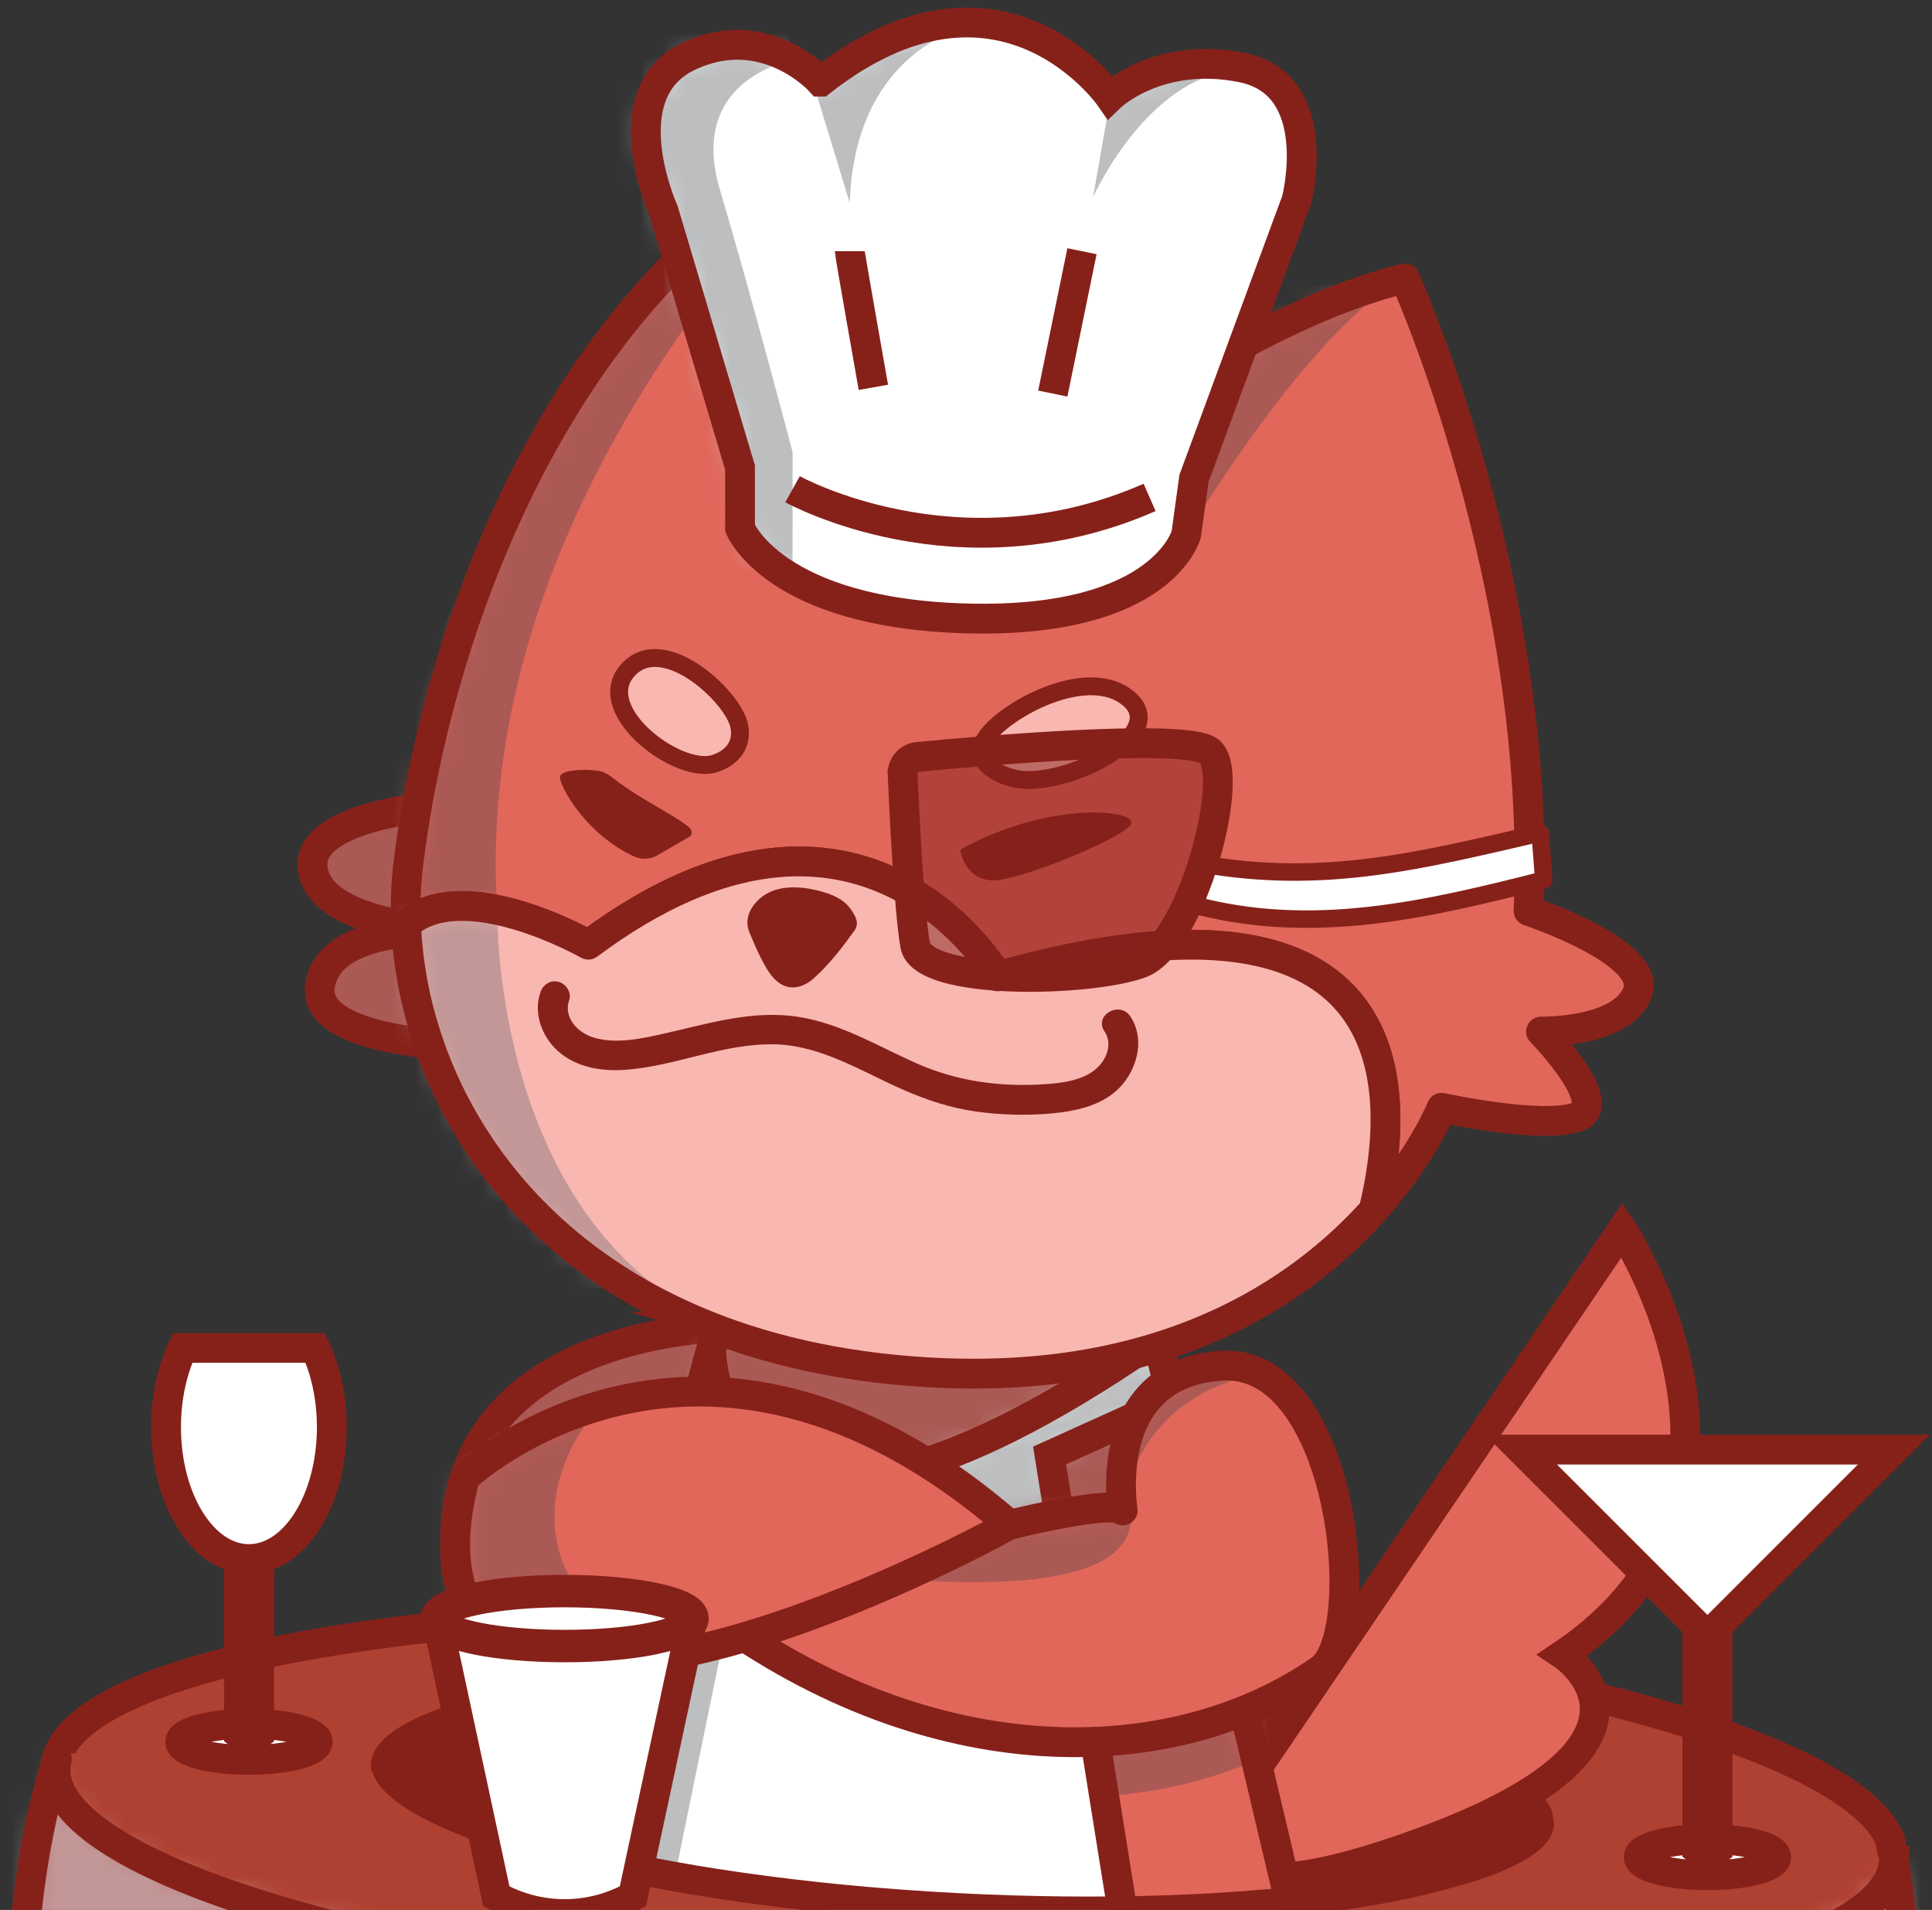 <svg width="86" height="85" viewBox="0 0 86 85" fill="none" xmlns="http://www.w3.org/2000/svg">
<rect x="0" y="0" width="86" height="85" fill="#333333" stroke="none"/>
<path d="M84.303 82.82C84.011 87.683 65.511 90.701 42.944 89.565C20.347 88.426 2.226 83.547 2.473 78.673C2.479 78.543 2.5 78.413 2.532 78.285C2.55 78.224 2.569 78.161 2.587 78.1C2.59 78.094 2.593 78.089 2.593 78.084C4.239 73.555 22.16 70.812 43.833 71.906C65.009 72.976 82.251 77.324 84.136 81.88C84.136 81.882 84.136 81.885 84.136 81.888C84.197 82.198 84.25 82.506 84.3 82.82H84.303Z" fill="#AF4132" stroke="#86211A" stroke-width="1.327" stroke-miterlimit="10"/>
<path d="M69.185 81.178C68.996 84.313 57.088 86.262 42.561 85.529C28.016 84.794 16.352 81.648 16.511 78.505C16.514 78.42 16.527 78.338 16.548 78.255C16.562 78.216 16.572 78.176 16.585 78.136C16.585 78.133 16.588 78.128 16.588 78.125C17.647 75.205 29.184 73.437 43.135 74.141C56.766 74.831 67.863 77.634 69.076 80.573C69.076 80.573 69.076 80.575 69.076 80.578C69.116 80.777 69.15 80.976 69.182 81.178H69.185Z" fill="#86211A"/>
<path d="M32.681 59.049C32.681 59.049 19.731 58.911 20.283 69.299C20.835 79.686 39.604 61.059 39.604 61.059L32.678 59.049H32.681Z" fill="#AB5954" stroke="#86211A" stroke-width="1.327" stroke-miterlimit="10"/>
<path d="M54.823 80.353L72.206 54.73C72.206 54.73 80.032 66.573 69.575 73.637C69.575 73.637 75.391 77.515 63.411 81.946C51.431 86.379 54.823 80.353 54.823 80.353Z" fill="#E1675A" stroke="#86211A" stroke-width="1.327" stroke-miterlimit="10"/>
<path d="M32.11 58.389L23.798 88.791L58.909 90.967L51.083 57.973L32.11 58.389Z" fill="#E1675A"/>
<mask id="mask0_2409_33162" style="mask-type:luminance" maskUnits="userSpaceOnUse" x="23" y="57" width="36" height="34">
<path d="M32.11 58.389L23.798 88.791L58.909 90.967L51.083 57.973L32.11 58.389Z" fill="white"/>
</mask>
<g mask="url(#mask0_2409_33162)">
<path d="M27.857 54.732L60.865 55.518L58.909 76.71C58.909 76.71 53.514 80.775 45.503 79.832C37.491 78.89 17.262 72.139 17.262 72.139L27.857 54.732Z" fill="#AB5954"/>
</g>
<path d="M32.11 58.389L23.798 88.791L58.909 90.967L51.083 57.973L32.11 58.389Z" stroke="#86211A" stroke-width="1.327" stroke-miterlimit="10"/>
<path d="M31.654 60.057C31.654 60.057 31.728 73.245 51.489 59.568L52.185 62.303L46.721 64.777L51.083 92.006L23.798 88.791L31.654 60.057Z" fill="white"/>
<mask id="mask1_2409_33162" style="mask-type:luminance" maskUnits="userSpaceOnUse" x="23" y="59" width="30" height="34">
<path d="M31.654 60.057C31.654 60.057 31.728 73.245 51.489 59.568L52.185 62.303L46.721 64.777L51.083 92.006L23.798 88.791L31.654 60.057Z" fill="white"/>
</mask>
<g mask="url(#mask1_2409_33162)">
<path d="M28.747 89.805L35.28 57.973L20.268 59.048L16.511 90.421L28.747 89.805Z" fill="#BCBEC0"/>
<path d="M58.29 56.494L23.026 58.849L27.504 69.154L51.635 73.983L58.29 56.494Z" fill="#BCBEC0"/>
</g>
<path d="M31.654 60.057C31.654 60.057 31.728 73.245 51.489 59.568L52.185 62.303L46.721 64.777L51.083 92.006L23.798 88.791L31.654 60.057Z" stroke="#86211A" stroke-width="1.327" stroke-miterlimit="10"/>
<path d="M20.169 35.811C20.169 35.811 13.418 36.122 13.936 38.771C14.454 41.42 20.843 41.471 20.843 41.471C20.843 41.471 14.714 40.847 14.247 43.86C13.779 46.873 23.026 46.613 23.026 46.613L20.169 35.809V35.811Z" fill="#AB5954" stroke="#86211A" stroke-width="1.327" stroke-miterlimit="10"/>
<path d="M49.976 67.219C49.976 67.219 48.951 61.124 54.38 60.779C59.809 60.434 61.017 72.754 58.771 74.312C52.185 78.883 41.526 79.061 31.624 71.79C21.722 64.519 31.624 71.509 40.764 68.95C49.904 66.391 49.976 67.219 49.976 67.219Z" fill="#E1675A"/>
<mask id="mask2_2409_33162" style="mask-type:luminance" maskUnits="userSpaceOnUse" x="27" y="60" width="33" height="18">
<path d="M49.976 67.219C49.976 67.219 48.951 61.124 54.38 60.779C59.809 60.434 61.017 72.754 58.771 74.312C52.185 78.883 41.526 79.061 31.624 71.79C21.722 64.519 31.624 71.509 40.764 68.95C49.904 66.391 49.976 67.219 49.976 67.219Z" fill="white"/>
</mask>
<g mask="url(#mask2_2409_33162)">
<path d="M49.976 67.219C49.976 67.219 50.334 62.183 56.1 61.134C56.1 61.134 48.821 58.352 49.976 67.219Z" fill="#AB5954"/>
<path d="M30.828 68.976C30.828 68.976 49.315 72.81 50.302 67.957C51.983 59.698 30.828 68.976 30.828 68.976Z" fill="#AB5954"/>
</g>
<path d="M49.976 67.219C49.976 67.219 48.951 61.124 54.38 60.779C59.809 60.434 61.017 72.754 58.771 74.312C52.185 78.883 41.526 79.061 31.624 71.79C21.722 64.519 31.624 71.509 40.764 68.95C49.904 66.391 49.976 67.219 49.976 67.219Z" stroke="#86211A" stroke-width="1.327" stroke-linejoin="round"/>
<path d="M20.7 65.745C20.7 65.745 31.143 55.891 44.94 67.856C44.94 67.856 25.98 78.437 21.133 71.787C21.133 71.787 19.505 70.21 20.7 65.745Z" fill="#E1675A"/>
<mask id="mask3_2409_33162" style="mask-type:luminance" maskUnits="userSpaceOnUse" x="20" y="61" width="25" height="13">
<path d="M20.7 65.747C20.7 65.747 31.144 55.893 44.94 67.858C44.94 67.858 25.98 78.439 21.133 71.789C21.133 71.789 19.506 70.212 20.7 65.747Z" fill="white"/>
</mask>
<g mask="url(#mask3_2409_33162)">
<path d="M26.716 62.554C26.716 62.554 23.851 65.511 24.921 69.153C25.991 72.795 31.144 73.387 31.144 73.387L23.023 78.285L15.741 68.659C15.741 68.659 23.49 61.311 26.713 62.551" fill="#AB5954"/>
</g>
<path d="M20.7 65.745C20.7 65.745 31.143 55.891 44.94 67.856C44.94 67.856 25.98 78.437 21.133 71.787C21.133 71.787 19.505 70.21 20.7 65.745Z" stroke="#86211A" stroke-width="1.327" stroke-miterlimit="10"/>
<path d="M72.888 44.177C72.195 45.977 68.596 45.908 68.596 45.908C68.596 45.908 71.781 49.162 70.189 49.715C68.596 50.269 64.17 49.3 64.17 49.3C64.17 49.3 63.334 51.419 61.144 53.864C62.368 48.868 63.042 38.225 44.409 43.45C44.409 43.45 38.378 32.95 26.188 42.043C26.188 42.043 20.605 38.86 18.075 41.145C18.035 40.214 18.07 39.303 18.178 38.427C19.288 29.425 23.305 17.859 31.128 10.728C38.954 3.595 37.778 7.957 37.778 7.957L39.092 17.238C39.092 17.238 44.494 16.89 49.862 18.727C49.862 18.727 56.509 13.842 62.535 12.39C62.535 12.39 68.665 25.998 68.041 40.54C68.041 40.54 73.581 42.374 72.888 44.177Z" fill="#E1675A"/>
<mask id="mask4_2409_33162" style="mask-type:luminance" maskUnits="userSpaceOnUse" x="18" y="6" width="55" height="48">
<path d="M72.888 44.175C72.195 45.975 68.596 45.906 68.596 45.906C68.596 45.906 71.781 49.16 70.188 49.713C68.596 50.267 64.17 49.298 64.17 49.298C64.17 49.298 63.334 51.417 61.144 53.862C62.368 48.866 63.042 38.223 44.409 43.448C44.409 43.448 38.377 32.949 26.187 42.041C26.187 42.041 20.605 38.858 18.075 41.143C18.035 40.212 18.069 39.301 18.178 38.425C19.288 29.423 23.304 17.857 31.128 10.726C38.953 3.593 37.778 7.955 37.778 7.955L39.092 17.235C39.092 17.235 44.494 16.888 49.861 18.725C49.861 18.725 56.509 13.84 62.535 12.388C62.535 12.388 68.665 25.996 68.041 40.538C68.041 40.538 73.581 42.373 72.888 44.175Z" fill="white"/>
</mask>
<g mask="url(#mask4_2409_33162)">
<path d="M37.305 6.635C37.305 6.635 10.634 30.543 27.86 57.185L14.146 52.974C14.146 52.974 17.262 13.903 37.305 6.635Z" fill="#AB5954"/>
<path d="M62.535 12.387C62.535 12.387 58.911 13.672 52.185 24.829L51.176 13.34L62.535 12.387Z" fill="#AB5954"/>
</g>
<path d="M72.888 44.177C72.195 45.977 68.596 45.908 68.596 45.908C68.596 45.908 71.781 49.162 70.189 49.715C68.596 50.269 64.17 49.3 64.17 49.3C64.17 49.3 63.334 51.419 61.144 53.864C62.368 48.868 63.042 38.225 44.409 43.45C44.409 43.45 38.378 32.95 26.188 42.043C26.188 42.043 20.605 38.86 18.075 41.145C18.035 40.214 18.07 39.303 18.178 38.427C19.288 29.425 23.305 17.859 31.128 10.728C38.954 3.595 37.778 7.957 37.778 7.957L39.092 17.238C39.092 17.238 44.494 16.89 49.862 18.727C49.862 18.727 56.509 13.842 62.535 12.39C62.535 12.39 68.665 25.998 68.041 40.54C68.041 40.54 73.581 42.374 72.888 44.177Z" stroke="#86211A" stroke-width="1.327" stroke-linecap="round" stroke-linejoin="round"/>
<path d="M61.144 53.863C57.948 57.428 51.871 61.689 41.308 61.073C25.245 60.133 18.433 49.775 18.075 41.145C20.605 38.859 26.187 42.042 26.187 42.042C38.378 32.95 44.409 43.449 44.409 43.449C63.042 38.224 62.368 48.867 61.144 53.863Z" fill="#F9B7B1"/>
<mask id="mask5_2409_33162" style="mask-type:luminance" maskUnits="userSpaceOnUse" x="18" y="38" width="44" height="24">
<path d="M61.144 53.865C57.948 57.43 51.871 61.691 41.308 61.075C25.245 60.135 18.433 49.777 18.075 41.147C20.605 38.861 26.187 42.044 26.187 42.044C38.378 32.952 44.409 43.451 44.409 43.451C63.042 38.226 62.368 48.869 61.144 53.865Z" fill="white"/>
</mask>
<g mask="url(#mask5_2409_33162)">
<path d="M22.137 40.62C22.137 40.62 21.911 54.733 32.333 59.049C40.286 62.344 27.857 57.191 27.857 57.191C27.857 57.191 18.271 58.89 17.653 52.5C17.034 46.11 16.511 40.623 16.511 40.623C16.511 40.623 20.528 39.41 22.137 40.623" fill="#C39797"/>
</g>
<path d="M61.144 53.863C57.948 57.428 51.871 61.689 41.308 61.073C25.245 60.133 18.433 49.775 18.075 41.145C20.605 38.859 26.187 42.042 26.187 42.042C38.378 32.95 44.409 43.449 44.409 43.449C63.042 38.224 62.368 48.867 61.144 53.863Z" stroke="#86211A" stroke-width="1.327" stroke-linecap="round" stroke-linejoin="round"/>
<path d="M31.866 33.961C31.866 33.961 33.164 33.597 32.904 32.299C32.644 31.001 29.477 28.041 27.918 29.857C26.36 31.673 30.308 34.582 31.866 33.961Z" fill="#F9B7B1" stroke="#86211A" stroke-width="0.796" stroke-miterlimit="10"/>
<path d="M45.054 34.619C45.054 34.619 43.387 34.25 43.753 33.101C44.12 31.951 48.282 29.424 50.249 31.102C52.216 32.777 47.05 35.23 45.054 34.619Z" fill="#F9B7B1" stroke="#86211A" stroke-width="0.796" stroke-miterlimit="10"/>
<path d="M68.718 39.165C63.573 40.466 58.404 41.713 53.015 40.237C53.015 40.237 53.345 39.428 53.514 38.451C58.956 39.398 63.22 38.305 68.558 37.07L68.718 39.165Z" fill="white" stroke="#86211A" stroke-width="0.778" stroke-linejoin="round"/>
<path d="M30.674 36.82C30.101 36.315 28.479 35.561 27.348 34.672C27.133 34.502 26.912 34.346 26.641 34.306C25.89 34.2 24.897 34.279 24.924 34.611C24.956 35.025 26.044 37.096 28.21 38.11C28.542 38.264 28.927 38.256 29.246 38.073L30.684 37.242C30.849 37.146 30.817 36.947 30.674 36.822V36.82Z" fill="#86211A"/>
<path d="M42.774 37.795C42.684 37.845 42.981 39.146 44.16 39.181C45.338 39.215 49.803 37.381 50.324 36.722C50.844 36.064 46.862 35.546 42.776 37.795H42.774Z" fill="#86211A"/>
<path d="M24.056 44.161C23.732 45.084 24.119 46.133 24.828 46.77C25.635 47.498 26.763 47.686 27.817 47.612C30.092 47.455 32.245 46.404 34.544 46.478C36.596 46.544 38.393 47.707 40.222 48.506C41.25 48.955 42.296 49.303 43.408 49.462C44.52 49.621 45.718 49.658 46.87 49.547C48.022 49.435 49.222 49.151 49.978 48.246C50.669 47.415 50.947 46.17 50.31 45.228C49.835 44.524 48.683 45.188 49.163 45.897C49.514 46.414 49.299 47.083 48.855 47.508C48.264 48.076 47.332 48.193 46.551 48.249C44.558 48.387 42.625 48.132 40.791 47.32C39.092 46.566 37.44 45.56 35.58 45.26C33.506 44.925 31.531 45.557 29.527 46.006C28.529 46.229 27.408 46.478 26.402 46.168C25.704 45.953 25.072 45.27 25.335 44.514C25.455 44.177 25.2 43.789 24.871 43.696C24.504 43.595 24.172 43.821 24.053 44.161H24.056Z" fill="#86211A"/>
<path d="M37.467 41.073C37.294 40.6 36.748 40.396 36.259 40.279C35.845 40.178 35.415 40.101 34.993 40.167C34.571 40.234 34.157 40.467 33.971 40.852C33.942 40.916 33.918 40.982 33.918 41.051C33.918 41.131 33.95 41.205 33.979 41.277C34.218 41.843 34.457 42.411 34.799 42.92C34.916 43.096 35.072 43.276 35.282 43.289C35.484 43.303 35.657 43.157 35.803 43.019C36.429 42.424 36.957 41.773 37.462 41.073" fill="#86211A"/>
<path d="M38.107 40.896C37.945 40.49 37.685 40.171 37.294 39.959C36.957 39.773 36.58 39.667 36.206 39.587C35.341 39.407 34.343 39.425 33.692 40.113C33.336 40.487 33.148 40.983 33.355 41.483C33.528 41.897 33.7 42.313 33.907 42.709C34.114 43.104 34.345 43.524 34.717 43.768C35.219 44.097 35.776 43.927 36.196 43.561C36.904 42.943 37.494 42.165 38.041 41.406C38.245 41.124 38.099 40.654 37.801 40.498C37.459 40.317 37.111 40.434 36.894 40.736C36.806 40.859 36.716 40.981 36.626 41.1C36.599 41.135 36.575 41.169 36.548 41.201C36.567 41.18 36.615 41.116 36.535 41.22C36.482 41.286 36.429 41.352 36.376 41.419C36.174 41.666 35.965 41.907 35.747 42.138C35.643 42.247 35.54 42.353 35.431 42.459C35.373 42.515 35.312 42.568 35.256 42.624C35.264 42.616 35.343 42.571 35.28 42.605C35.258 42.621 35.234 42.637 35.211 42.651L35.272 42.627C35.272 42.627 35.104 42.642 35.29 42.624C35.327 42.621 35.365 42.627 35.399 42.64C35.426 42.648 35.513 42.733 35.463 42.677C35.447 42.658 35.426 42.64 35.407 42.621C35.322 42.536 35.394 42.605 35.41 42.629C35.389 42.597 35.365 42.566 35.343 42.534C35.295 42.462 35.253 42.39 35.211 42.319C35.049 42.045 34.911 41.758 34.783 41.469C34.754 41.4 34.725 41.334 34.696 41.265C34.685 41.238 34.608 41.06 34.651 41.161C34.637 41.129 34.621 41.079 34.603 41.047C34.576 41.002 34.6 40.946 34.587 41.052C34.581 41.09 34.571 41.121 34.563 41.156C34.544 41.241 34.587 41.119 34.597 41.097C34.613 41.066 34.674 41.005 34.581 41.108C34.597 41.09 34.613 41.071 34.632 41.052C34.674 41.007 34.773 40.938 34.669 41.007C34.727 40.97 34.783 40.936 34.844 40.901C34.855 40.896 34.934 40.853 34.858 40.891C34.773 40.933 34.903 40.874 34.924 40.869C34.982 40.851 35.041 40.835 35.099 40.824C35.115 40.821 35.219 40.808 35.152 40.813C35.086 40.819 35.195 40.813 35.197 40.813C35.288 40.813 35.375 40.808 35.465 40.813C35.5 40.813 35.532 40.819 35.566 40.821C35.603 40.824 35.718 40.843 35.625 40.827C35.805 40.856 35.983 40.896 36.158 40.941C36.217 40.957 36.541 41.013 36.562 41.071C36.562 41.074 36.448 41.015 36.517 41.052C36.554 41.071 36.591 41.087 36.626 41.108C36.647 41.121 36.766 41.217 36.788 41.212C36.74 41.225 36.703 41.129 36.764 41.198C36.779 41.217 36.88 41.299 36.806 41.236C36.75 41.188 36.795 41.217 36.809 41.243C36.827 41.275 36.891 41.411 36.827 41.254C36.955 41.575 37.276 41.836 37.645 41.719C37.956 41.618 38.248 41.246 38.109 40.901L38.107 40.896Z" fill="#86211A"/>
<path d="M36.527 3.632C36.527 3.632 34.05 0.863 30.615 2.525C27.18 4.187 29.535 9.382 29.535 9.382L32.941 20.808V23.507C32.941 23.507 34.451 27.317 43.108 27.524C51.765 27.731 52.803 23.784 52.803 23.784L53.148 21.291L57.719 8.893C57.719 8.893 59.036 3.77 55.296 3.008C51.555 2.246 49.41 4.325 49.41 4.325C49.41 4.325 44.563 -2.67 36.53 3.632H36.527Z" fill="white"/>
<mask id="mask6_2409_33162" style="mask-type:luminance" maskUnits="userSpaceOnUse" x="28" y="1" width="30" height="27">
<path d="M36.527 3.632C36.527 3.632 34.05 0.863 30.615 2.525C27.18 4.187 29.535 9.382 29.535 9.382L32.941 20.808V23.507C32.941 23.507 34.451 27.317 43.108 27.524C51.765 27.731 52.803 23.784 52.803 23.784L53.148 21.291L57.719 8.893C57.719 8.893 59.036 3.77 55.296 3.008C51.555 2.246 49.41 4.325 49.41 4.325C49.41 4.325 44.563 -2.67 36.53 3.632H36.527Z" fill="white"/>
</mask>
<g mask="url(#mask6_2409_33162)">
<path d="M35.279 2.672C35.279 2.672 30.583 3.493 32.038 8.409C33.493 13.325 35.279 20.113 35.279 20.113V25.237L31.483 26.137C31.483 26.137 23.384 4.186 22.967 3.564C22.55 2.943 34.533 -1.631 34.533 -1.631L35.282 2.672" fill="#BCBEC0"/>
<path d="M42.532 1.398C42.532 1.398 38.035 2.577 37.825 9.033L36.355 4.212C36.355 4.212 36.403 0.774 42.532 1.398Z" fill="#BCBEC0"/>
<path d="M49.28 5.207L48.656 8.773C48.656 8.773 51.279 2.879 55.681 3.107C55.681 3.107 49.832 0.739 49.28 5.207Z" fill="#BCBEC0"/>
</g>
<path d="M36.527 3.632C36.527 3.632 34.05 0.863 30.615 2.525C27.18 4.187 29.535 9.382 29.535 9.382L32.941 20.808V23.507C32.941 23.507 34.451 27.317 43.108 27.524C51.765 27.731 52.803 23.784 52.803 23.784L53.148 21.291L57.719 8.893C57.719 8.893 59.036 3.77 55.296 3.008C51.555 2.246 49.41 4.325 49.41 4.325C49.41 4.325 44.563 -2.67 36.53 3.632H36.527Z" stroke="#86211A" stroke-width="1.327" stroke-miterlimit="10"/>
<path d="M48.163 11.18L46.864 17.516" stroke="#86211A" stroke-width="1.327" stroke-miterlimit="10"/>
<path d="M37.825 11.18C37.825 11.294 38.877 17.238 38.877 17.238" stroke="#86211A" stroke-width="1.327" stroke-miterlimit="10"/>
<path d="M35.279 21.773C35.279 21.773 42.654 25.878 51.173 22.137" stroke="#86211A" stroke-width="1.327" stroke-miterlimit="10"/>
<path d="M40.18 34.453C40.162 34.06 40.456 33.723 40.846 33.686C43.475 33.434 52.697 32.616 53.809 33.418C55.107 34.352 53.031 42.04 50.77 42.871C48.508 43.702 41.069 43.885 40.738 42.067C40.475 40.615 40.255 36.182 40.178 34.456L40.18 34.453Z" fill="#86211A" fill-opacity="0.5" stroke="#86211A" stroke-width="1.327" stroke-miterlimit="10"/>
<path d="M84.303 82.718C84.011 87.581 65.511 90.6 42.944 89.463C20.347 88.325 2.226 83.445 2.473 78.572C2.479 78.441 2.5 78.311 2.532 78.184C2.55 78.123 2.569 78.059 2.587 77.998L16.559 78.805C17.363 81.81 28.667 84.72 42.609 85.423C55.946 86.095 67.077 84.518 68.994 81.834L84.303 82.718Z" fill="#AF4132"/>
<path d="M84.794 88.853C84.794 110.576 66.037 128.187 42.896 128.187C19.755 128.187 1 110.576 1 88.853C1 85.192 1.534 81.648 2.532 78.287C2.5 78.415 2.479 78.545 2.473 78.675C2.226 83.549 20.347 88.428 42.944 89.567C65.511 90.703 84.011 87.685 84.303 82.821C84.627 84.788 84.794 86.801 84.794 88.853Z" fill="#AB5954"/>
<mask id="mask7_2409_33162" style="mask-type:luminance" maskUnits="userSpaceOnUse" x="1" y="78" width="84" height="51">
<path d="M84.794 88.851C84.794 110.574 66.037 128.185 42.896 128.185C19.755 128.185 1 110.574 1 88.851C1 85.19 1.534 81.646 2.532 78.285C2.5 78.413 2.479 78.543 2.473 78.673C2.226 83.547 20.347 88.426 42.944 89.565C65.511 90.701 84.011 87.683 84.303 82.819C84.627 84.786 84.794 86.799 84.794 88.851Z" fill="white"/>
</mask>
<g mask="url(#mask7_2409_33162)">
<path d="M91.022 90.227C91.552 70.773 70.653 54.421 44.345 53.705C18.036 52.988 -3.721 68.178 -4.251 87.632C-4.78 107.087 16.117 123.438 42.426 124.155C68.735 124.871 90.492 109.681 91.022 90.227Z" fill="#C39797"/>
<mask id="mask8_2409_33162" style="mask-type:luminance" maskUnits="userSpaceOnUse" x="-5" y="53" width="97" height="72">
<path d="M91.022 90.227C91.552 70.773 70.653 54.421 44.345 53.705C18.036 52.988 -3.721 68.178 -4.251 87.632C-4.78 107.087 16.117 123.438 42.426 124.155C68.735 124.871 90.492 109.681 91.022 90.227Z" fill="white"/>
</mask>
<g mask="url(#mask8_2409_33162)">
<path d="M51.521 132.489C72.399 132.489 89.323 116.902 89.323 97.673C89.323 78.445 72.399 62.857 51.521 62.857C30.643 62.857 13.719 78.445 13.719 97.673C13.719 116.902 30.643 132.489 51.521 132.489Z" fill="#F9B7B1"/>
</g>
<path d="M91.022 90.227C91.552 70.773 70.653 54.421 44.345 53.705C18.036 52.988 -3.721 68.178 -4.251 87.632C-4.78 107.087 16.117 123.438 42.426 124.155C68.735 124.871 90.492 109.681 91.022 90.227Z" stroke="#86211A" stroke-width="1.449" stroke-linecap="round" stroke-linejoin="round"/>
</g>
<path d="M84.794 88.853C84.794 110.576 66.037 128.187 42.896 128.187C19.755 128.187 1 110.576 1 88.853C1 85.192 1.534 81.648 2.532 78.287C2.5 78.415 2.479 78.545 2.473 78.675C2.226 83.549 20.347 88.428 42.944 89.567C65.511 90.703 84.011 87.685 84.303 82.821C84.627 84.788 84.794 86.801 84.794 88.853Z" stroke="#86211A" stroke-width="1.327" stroke-linecap="round" stroke-linejoin="round"/>
<path d="M11.083 78.322C12.773 78.322 14.143 77.962 14.143 77.517C14.143 77.073 12.773 76.713 11.083 76.713C9.392 76.713 8.022 77.073 8.022 77.517C8.022 77.962 9.392 78.322 11.083 78.322Z" fill="white" stroke="#86211A" stroke-width="1.327" stroke-miterlimit="10"/>
<path d="M10.634 77.177C10.679 77.215 10.846 77.342 11.096 77.337C11.329 77.334 11.486 77.215 11.534 77.177V67.674H10.634V77.177Z" fill="white" stroke="#86211A" stroke-width="1.327" stroke-miterlimit="10"/>
<path d="M14.77 63.515C14.77 66.756 13.118 69.385 11.08 69.385C9.041 69.385 7.392 66.756 7.392 63.515C7.392 62.188 7.668 60.967 8.133 59.984H14.029C14.494 60.967 14.77 62.188 14.77 63.515Z" fill="white" stroke="#86211A" stroke-width="1.327" stroke-miterlimit="10"/>
<path d="M84.303 64.512L76.005 72.81L67.704 64.512H84.303Z" fill="white" stroke="#86211A" stroke-width="1.327" stroke-miterlimit="10"/>
<path d="M76.005 83.454C77.695 83.454 79.066 83.094 79.066 82.65C79.066 82.206 77.695 81.846 76.005 81.846C74.314 81.846 72.944 82.206 72.944 82.65C72.944 83.094 74.314 83.454 76.005 83.454Z" fill="white" stroke="#86211A" stroke-width="1.327" stroke-miterlimit="10"/>
<path d="M75.553 82.314C75.599 82.351 75.766 82.479 76.015 82.474C76.249 82.471 76.406 82.351 76.453 82.314V72.811H75.553V82.314Z" fill="white" stroke="#86211A" stroke-width="1.327" stroke-miterlimit="10"/>
<path d="M68.272 81.316C66.408 84 55.58 85.577 42.604 84.905C29.041 84.202 18.046 81.292 17.262 78.287" stroke="#86211A" stroke-width="1.309" stroke-miterlimit="10"/>
<path d="M30.804 72.139L28.173 84.393C27.682 84.666 26.641 85.16 25.237 85.184C23.716 85.208 22.59 84.669 22.094 84.393C21.218 80.307 20.339 76.224 19.463 72.139C19.71 72.765 22.158 73.256 25.134 73.256C28.109 73.256 30.557 72.765 30.804 72.139Z" fill="white" stroke="#86211A" stroke-width="1.327" stroke-miterlimit="10"/>
<path d="M30.828 72.032L30.804 72.139C30.557 72.765 28.109 73.256 25.134 73.256C22.158 73.256 19.71 72.765 19.463 72.139L19.439 72.032C19.439 71.356 21.99 70.809 25.134 70.809C28.277 70.809 30.828 71.356 30.828 72.032Z" fill="white" stroke="#86211A" stroke-width="1.444" stroke-miterlimit="10"/>
</svg>

